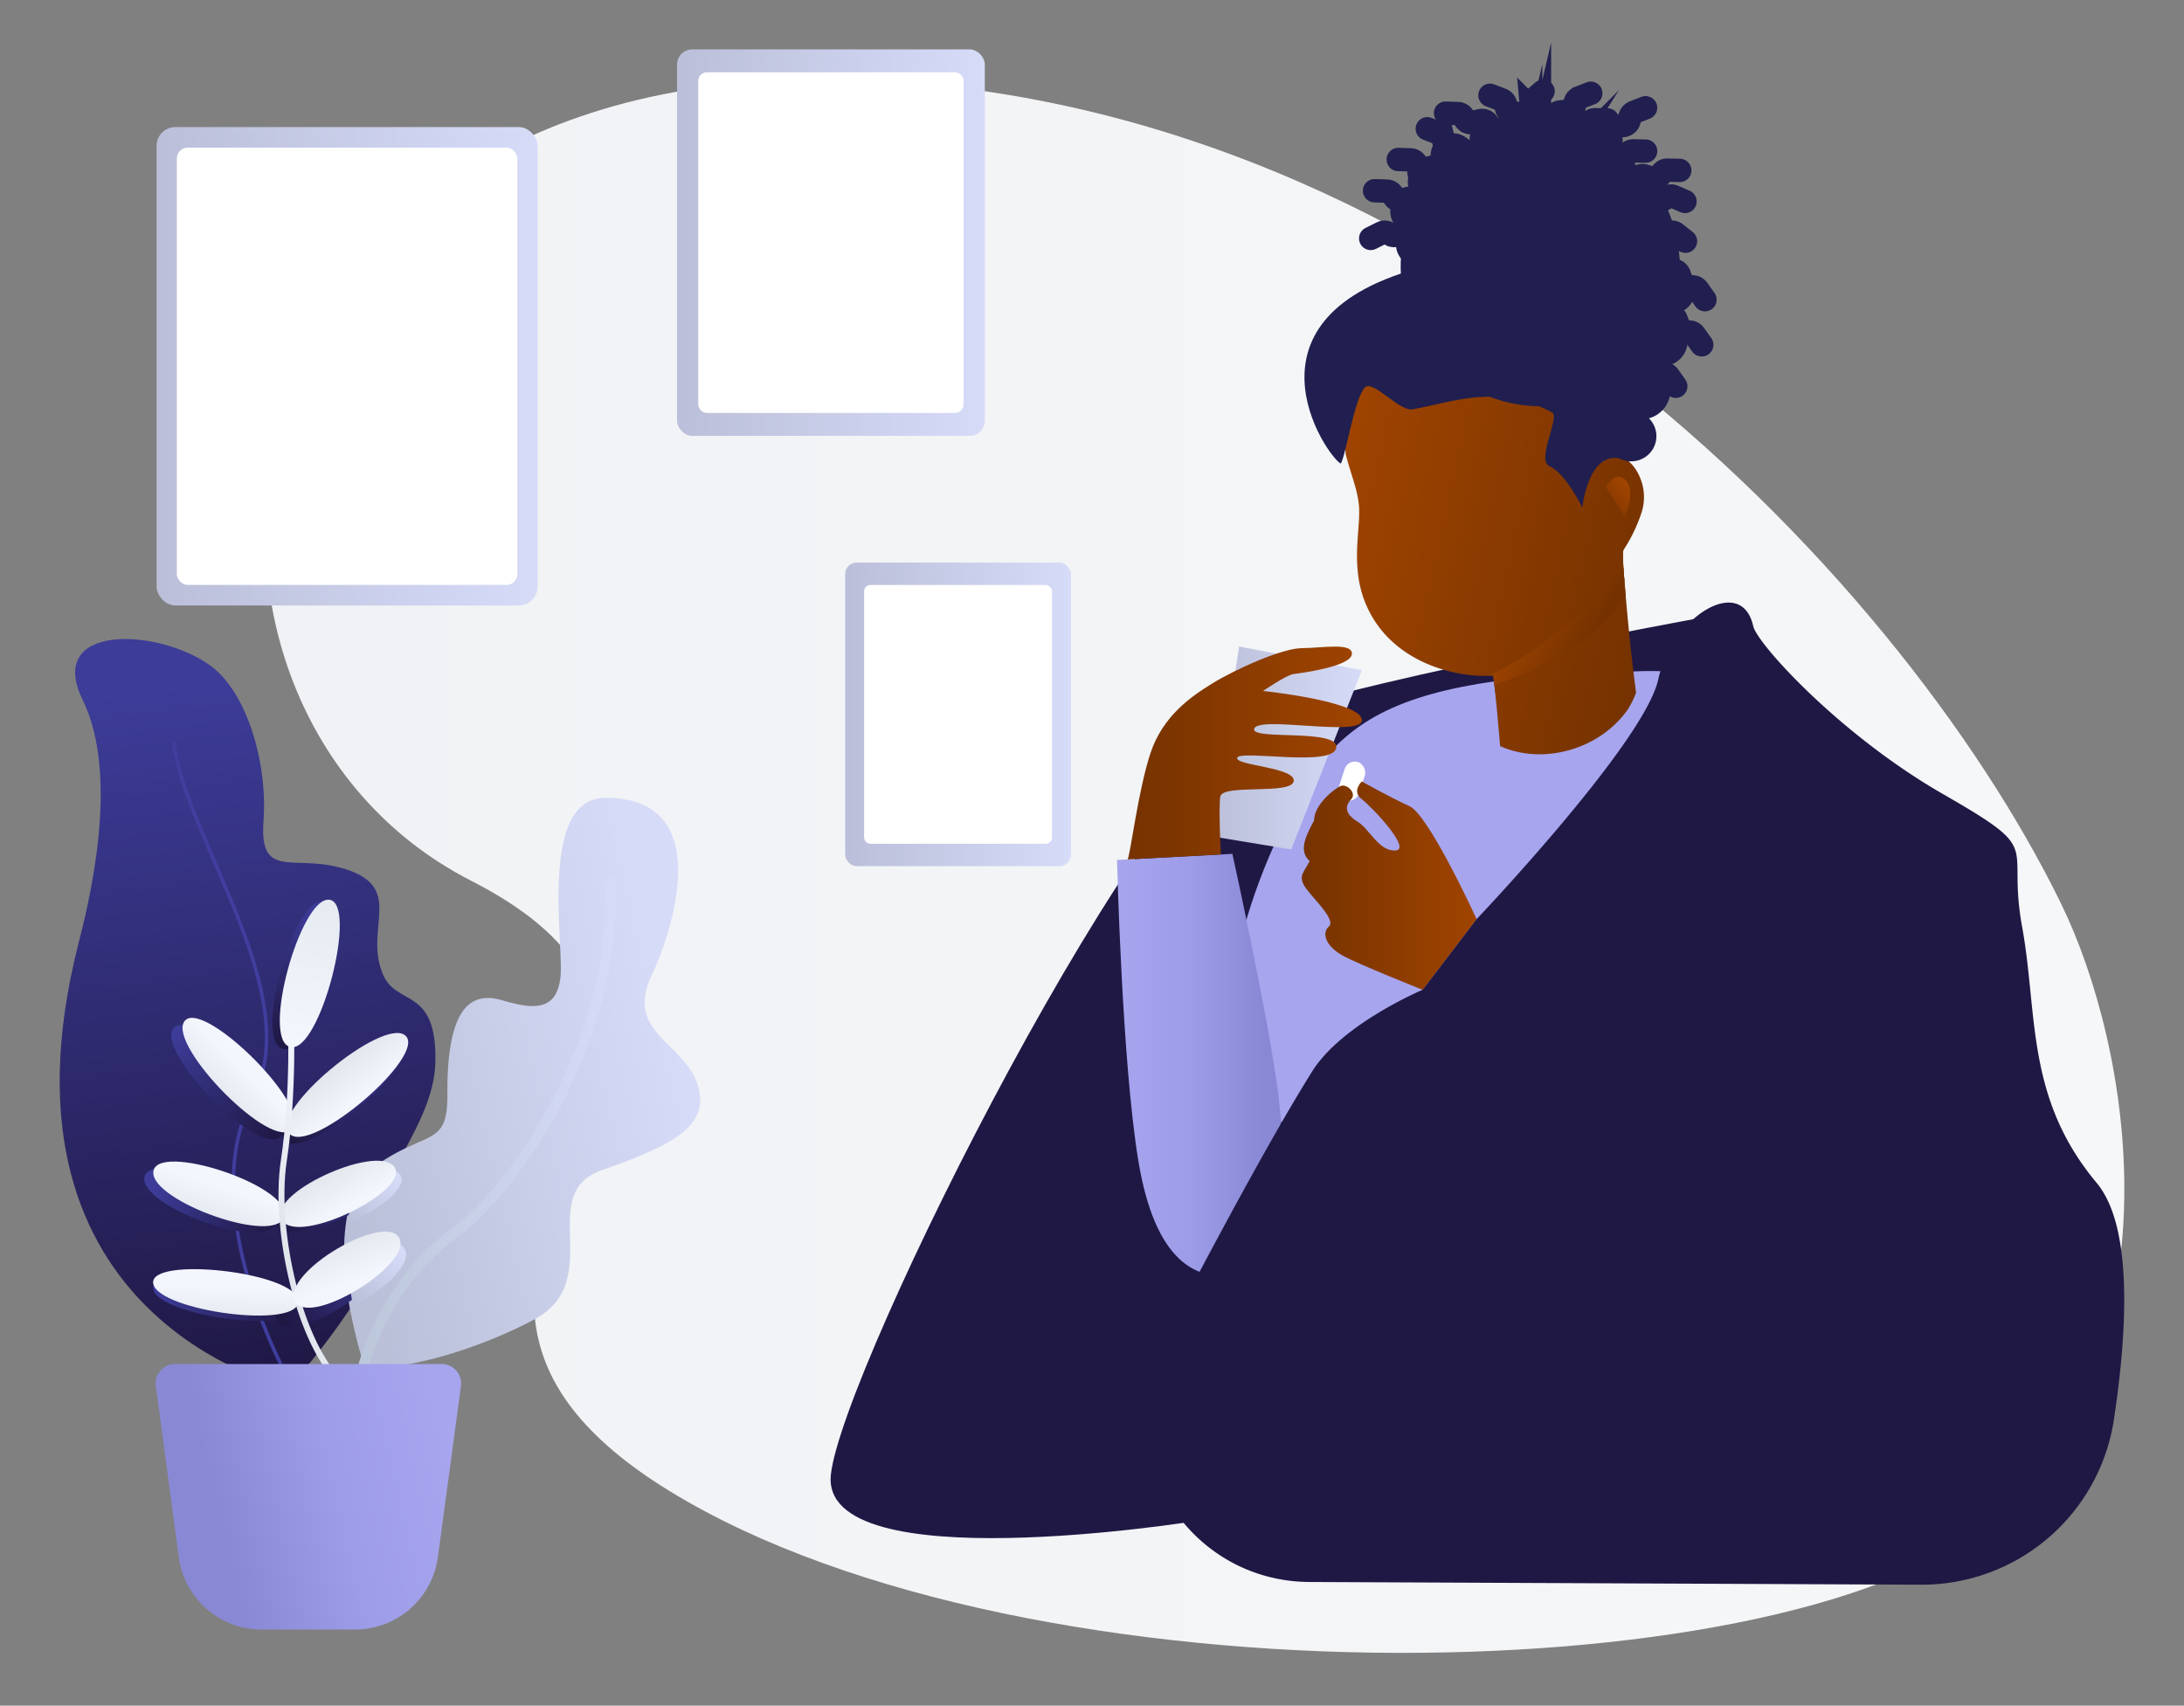 <svg xmlns="http://www.w3.org/2000/svg" xmlns:xlink="http://www.w3.org/1999/xlink" viewBox="0 0 736 574.85"><rect x="0" y="0" width="736" height="574.85" fill="#808080" stroke="none"/><defs><style>.cls-1{fill:url(#Безымянный_градиент_263);}.cls-2{fill:url(#Безымянный_градиент_5);}.cls-18,.cls-3,.cls-31,.cls-37,.cls-5{fill:none;stroke-miterlimit:10;}.cls-3{stroke-width:1.19px;stroke:url(#Безымянный_градиент_2);}.cls-4{fill:url(#Безымянный_градиент_17);}.cls-5{stroke-width:3.44px;stroke:url(#Безымянный_градиент_164);}.cls-6{fill:url(#Безымянный_градиент_5-2);}.cls-7{fill:url(#Безымянный_градиент_5-3);}.cls-8{fill:url(#Безымянный_градиент_5-4);}.cls-9{fill:url(#Безымянный_градиент_5-5);}.cls-10{fill:url(#Безымянный_градиент_5-6);}.cls-11{fill:url(#Безымянный_градиент_5-7);}.cls-12{fill:url(#Безымянный_градиент_18);}.cls-13{fill:url(#Безымянный_градиент_33);}.cls-14{fill:url(#Безымянный_градиент_33-2);}.cls-15{fill:url(#Безымянный_градиент_33-3);}.cls-16{fill:url(#Безымянный_градиент_17-2);}.cls-17{fill:url(#Безымянный_градиент_33-4);}.cls-18{stroke-width:2px;stroke:url(#Безымянный_градиент_33-5);}.cls-19{fill:url(#Безымянный_градиент_33-6);}.cls-20{fill:url(#Безымянный_градиент_17-3);}.cls-21{fill:url(#Безымянный_градиент_33-7);}.cls-22{fill:url(#Безымянный_градиент_11);}.cls-23{fill:url(#Безымянный_градиент_144);}.cls-24{fill:url(#Безымянный_градиент_170);}.cls-25{fill:#fff;}.cls-26{fill:#1f1844;}.cls-27{fill:url(#Безымянный_градиент_216);}.cls-28{fill:url(#Безымянный_градиент_40);}.cls-29{fill:url(#Безымянный_градиент_250);}.cls-30{fill:url(#Безымянный_градиент_250-2);}.cls-31{stroke:#fff;stroke-width:1.68px;}.cls-31,.cls-37{stroke-linecap:round;}.cls-32{fill:url(#Безымянный_градиент_48);}.cls-33{fill:url(#Безымянный_градиент_123);}.cls-34{fill:url(#Безымянный_градиент_48-2);}.cls-35{fill:url(#Безымянный_градиент_48-3);}.cls-36{fill:url(#Безымянный_градиент_29);}.cls-37{stroke:#201f4f;stroke-width:7.87px;}.cls-38{fill:url(#Безымянный_градиент_29-2);}.cls-39{fill:url(#Безымянный_градиент_29-3);}.cls-40{fill:url(#Безымянный_градиент_29-4);}.cls-41{fill:url(#Безымянный_градиент_29-5);}.cls-42{fill:url(#Безымянный_градиент_29-6);}.cls-43{fill:url(#Безымянный_градиент_29-7);}.cls-44{fill:url(#Безымянный_градиент_29-8);}.cls-45{fill:url(#Безымянный_градиент_29-9);}.cls-46{fill:url(#Безымянный_градиент_29-10);}.cls-47{fill:url(#Безымянный_градиент_29-11);}.cls-48{fill:url(#Безымянный_градиент_29-12);}.cls-49{fill:url(#Безымянный_градиент_29-13);}.cls-50{fill:url(#Безымянный_градиент_29-14);}.cls-51{fill:url(#Безымянный_градиент_29-15);}.cls-52{fill:url(#Безымянный_градиент_29-16);}.cls-53{fill:url(#Безымянный_градиент_29-17);}.cls-54{fill:url(#Безымянный_градиент_29-18);}.cls-55{fill:url(#Безымянный_градиент_29-19);}.cls-56{fill:url(#Безымянный_градиент_29-20);}.cls-57{fill:url(#Безымянный_градиент_29-21);}.cls-58{fill:url(#Безымянный_градиент_170-2);}.cls-59{fill:url(#Безымянный_градиент_250-3);}.cls-60{fill:url(#Безымянный_градиент_123-2);}.cls-61{fill:url(#Безымянный_градиент_123-3);}.cls-62{fill:url(#Безымянный_градиент_170-3);}.cls-63{fill:url(#Безымянный_градиент_170-4);}</style><linearGradient id="Безымянный_градиент_263" x1="89.39" y1="291.91" x2="715.89" y2="291.91" gradientUnits="userSpaceOnUse"><stop offset="0" stop-color="#f0f2f5"/><stop offset="0.99" stop-color="#f5f7f8"/></linearGradient><linearGradient id="Безымянный_градиент_5" x1="96.98" y1="466" x2="65.38" y2="226.27" gradientUnits="userSpaceOnUse"><stop offset="0" stop-color="#1f1844"/><stop offset="0.99" stop-color="#3d3c99"/></linearGradient><linearGradient id="Безымянный_градиент_2" x1="95.39" y1="459.82" x2="67.6" y2="248.95" gradientUnits="userSpaceOnUse"><stop offset="0" stop-color="#3f3d9e"/><stop offset="0.99" stop-color="#423e9f"/></linearGradient><linearGradient id="Безымянный_градиент_17" x1="111.58" y1="377.82" x2="228.81" y2="350.88" gradientUnits="userSpaceOnUse"><stop offset="0.01" stop-color="#bbc0d9"/><stop offset="1" stop-color="#d6dbf8"/></linearGradient><linearGradient id="Безымянный_градиент_164" x1="-130.81" y1="357.97" x2="-41.11" y2="374.4" gradientTransform="translate(181.44 23.25) rotate(-10.18)" gradientUnits="userSpaceOnUse"><stop offset="0" stop-color="#bac6d8"/><stop offset="0.99" stop-color="#d6dbf8"/></linearGradient><linearGradient id="Безымянный_градиент_5-2" x1="94.75" y1="382.73" x2="58.8" y2="347.41" xlink:href="#Безымянный_градиент_5"/><linearGradient id="Безымянный_градиент_5-3" x1="93.6" y1="412.42" x2="51.77" y2="397.85" xlink:href="#Безымянный_градиент_5"/><linearGradient id="Безымянный_градиент_5-4" x1="96.72" y1="382.64" x2="134.77" y2="352.7" xlink:href="#Безымянный_градиент_5"/><linearGradient id="Безымянный_градиент_5-5" x1="93.95" y1="412.47" x2="130.88" y2="394.78" xlink:href="#Безымянный_градиент_5"/><linearGradient id="Безымянный_градиент_5-6" x1="100.55" y1="440.26" x2="51.38" y2="434.38" xlink:href="#Безымянный_градиент_5"/><linearGradient id="Безымянный_градиент_5-7" x1="95.09" y1="443.71" x2="128.68" y2="423.18" xlink:href="#Безымянный_градиент_5"/><linearGradient id="Безымянный_градиент_18" x1="107.68" y1="305.2" x2="96.19" y2="352.2" gradientUnits="userSpaceOnUse"><stop offset="0.01" stop-color="#3d3c99"/><stop offset="1" stop-color="#1f1844"/></linearGradient><linearGradient id="Безымянный_градиент_33" x1="-989.32" y1="66.68" x2="-974.14" y2="66.68" gradientTransform="translate(719.08 -379.73) rotate(-45.37)" gradientUnits="userSpaceOnUse"><stop offset="0" stop-color="#e0e4eb"/><stop offset="0.99" stop-color="#f3f6fd"/></linearGradient><linearGradient id="Безымянный_градиент_33-2" x1="-1448.53" y1="-354.69" x2="-1433.2" y2="-354.69" gradientTransform="translate(850.01 -856.71) rotate(-72.22)" xlink:href="#Безымянный_градиент_33"/><linearGradient id="Безымянный_градиент_33-3" x1="1085.2" y1="-317.88" x2="1100.41" y2="-317.88" gradientTransform="matrix(0.63, 0.78, -0.78, 0.63, -821.19, -286.84)" xlink:href="#Безымянный_градиент_33"/><linearGradient id="Безымянный_градиент_17-2" x1="116.03" y1="410.9" x2="131.87" y2="394.64" xlink:href="#Безымянный_градиент_17"/><linearGradient id="Безымянный_градиент_33-4" x1="1197.35" y1="-392.58" x2="1212.92" y2="-392.58" gradientTransform="matrix(0.5, 0.87, -0.77, 0.45, -794.7, -470.06)" xlink:href="#Безымянный_градиент_33"/><linearGradient id="Безымянный_градиент_33-5" x1="-230.24" y1="363.16" x2="-207.86" y2="363.16" gradientTransform="translate(231.76 1.14) rotate(-13.38)" xlink:href="#Безымянный_градиент_33"/><linearGradient id="Безымянный_градиент_33-6" x1="-1644.57" y1="-711.04" x2="-1628.66" y2="-711.04" gradientTransform="matrix(0.04, -0.93, 1, 0.04, 855.28, -1052.53)" xlink:href="#Безымянный_градиент_33"/><linearGradient id="Безымянный_градиент_17-3" x1="116.39" y1="436.41" x2="132.2" y2="418.88" xlink:href="#Безымянный_градиент_17"/><linearGradient id="Безымянный_градиент_33-7" x1="1326.33" y1="-548.47" x2="1343.56" y2="-548.47" gradientTransform="matrix(0.35, 0.94, -0.74, 0.28, -756.37, -677.76)" xlink:href="#Безымянный_градиент_33"/><linearGradient id="Безымянный_градиент_11" x1="110.15" y1="304.52" x2="98.66" y2="351.52" gradientUnits="userSpaceOnUse"><stop offset="0" stop-color="#e6eaf1"/><stop offset="0.99" stop-color="#f3f6fd"/></linearGradient><linearGradient id="Безымянный_градиент_144" x1="63.16" y1="510.74" x2="150.74" y2="490.62" gradientUnits="userSpaceOnUse"><stop offset="0.11" stop-color="#8988d5"/><stop offset="0.56" stop-color="#9d9ce8"/><stop offset="1" stop-color="#a7a5ee"/></linearGradient><linearGradient id="Безымянный_градиент_170" x1="284.82" y1="240.76" x2="360.9" y2="240.76" gradientUnits="userSpaceOnUse"><stop offset="0.01" stop-color="#bbbfd9"/><stop offset="1" stop-color="#d6dbf8"/></linearGradient><linearGradient id="Безымянный_градиент_216" x1="534.68" y1="525.72" x2="534.68" y2="248.62" gradientUnits="userSpaceOnUse"><stop offset="0" stop-color="#201f4f"/><stop offset="0.39" stop-color="#3d3c99"/><stop offset="1" stop-color="#403da0"/></linearGradient><linearGradient id="Безымянный_градиент_40" x1="621.72" y1="393.14" x2="646.91" y2="395.66" gradientUnits="userSpaceOnUse"><stop offset="0.11" stop-color="#343381"/><stop offset="0.56" stop-color="#3d3c99"/><stop offset="1" stop-color="#403da0"/></linearGradient><linearGradient id="Безымянный_градиент_250" x1="554.19" y1="303.25" x2="796.6" y2="303.25" gradientUnits="userSpaceOnUse"><stop offset="0" stop-color="#a7a5ee"/><stop offset="0.44" stop-color="#9d9ce8"/><stop offset="0.89" stop-color="#8988d5"/></linearGradient><linearGradient id="Безымянный_градиент_250-2" x1="443.68" y1="394.33" x2="602.19" y2="394.33" xlink:href="#Безымянный_градиент_250"/><linearGradient id="Безымянный_градиент_48" x1="547.62" y1="193.02" x2="505.29" y2="234.57" gradientUnits="userSpaceOnUse"><stop offset="0" stop-color="#a04400"/><stop offset="1" stop-color="#753200"/></linearGradient><linearGradient id="Безымянный_градиент_123" x1="559.92" y1="194.76" x2="445.9" y2="169.36" gradientUnits="userSpaceOnUse"><stop offset="0" stop-color="#753200"/><stop offset="1" stop-color="#a04400"/></linearGradient><linearGradient id="Безымянный_градиент_48-2" x1="511.91" y1="203.6" x2="535.04" y2="216.45" xlink:href="#Безымянный_градиент_48"/><linearGradient id="Безымянный_градиент_48-3" x1="-3306.9" y1="793.63" x2="-3318.16" y2="804.68" gradientTransform="translate(3887.86 -482.68) rotate(2.53)" xlink:href="#Безымянный_градиент_48"/><linearGradient id="Безымянный_градиент_29" x1="2533.98" y1="-16.4" x2="2658.37" y2="-73.98" gradientTransform="matrix(-0.99, 0.17, 0.17, 0.99, 3090.51, -261.67)" gradientUnits="userSpaceOnUse"><stop offset="0.28" stop-color="#201f4f"/><stop offset="1" stop-color="#201f4f"/></linearGradient><linearGradient id="Безымянный_градиент_29-2" x1="2609.48" y1="-48.67" x2="2623.52" y2="-125.65" gradientTransform="matrix(-1, 0, 0, 1, 3135.91, 178.95)" xlink:href="#Безымянный_градиент_29"/><linearGradient id="Безымянный_градиент_29-3" x1="2584.45" y1="-72.97" x2="2601.41" y2="-72.97" gradientTransform="matrix(-1, 0, 0, 1, 3138.29, 174.66)" xlink:href="#Безымянный_градиент_29"/><linearGradient id="Безымянный_градиент_29-4" x1="2586.45" y1="-57.71" x2="2603.41" y2="-57.71" gradientTransform="matrix(-1, 0, 0, 1, 3140.91, 174.78)" xlink:href="#Безымянный_градиент_29"/><linearGradient id="Безымянный_градиент_29-5" x1="2580.52" y1="-42.28" x2="2600.15" y2="-42.28" gradientTransform="matrix(-1, 0, 0, 1, 3143.45, 173.78)" xlink:href="#Безымянный_градиент_29"/><linearGradient id="Безымянный_градиент_29-6" x1="2572.01" y1="-57.42" x2="2588.96" y2="-57.42" gradientTransform="matrix(-1, 0, 0, 1, 3140.75, 172.33)" xlink:href="#Безымянный_градиент_29"/><linearGradient id="Безымянный_градиент_29-7" x1="2566.42" y1="-74.15" x2="2583.38" y2="-74.15" gradientTransform="matrix(-1, 0, 0, 1, 3137.83, 171.63)" xlink:href="#Безымянный_градиент_29"/><linearGradient id="Безымянный_градиент_29-8" x1="2587.83" y1="-27.59" x2="2604.79" y2="-27.59" gradientTransform="matrix(-1, 0, 0, 1, 3146.03, 174.58)" xlink:href="#Безымянный_градиент_29"/><linearGradient id="Безымянный_градиент_29-9" x1="2647.22" y1="-92.44" x2="2662.23" y2="-92.44" gradientTransform="matrix(-1, 0, 0, 1, 3135.89, 185.41)" xlink:href="#Безымянный_градиент_29"/><linearGradient id="Безымянный_градиент_29-10" x1="2648.61" y1="-103.45" x2="2663.62" y2="-103.45" gradientTransform="matrix(-1, 0, 0, 1, 3134.04, 185.81)" xlink:href="#Безымянный_градиент_29"/><linearGradient id="Безымянный_градиент_29-11" x1="2648.61" y1="-114.71" x2="2663.62" y2="-114.71" gradientTransform="matrix(-1, 0, 0, 1, 3132.14, 185.97)" xlink:href="#Безымянный_градиент_29"/><linearGradient id="Безымянный_градиент_29-12" x1="2641.11" y1="-123.49" x2="2656.12" y2="-123.49" gradientTransform="matrix(-1, 0, 0, 1, 3130.54, 184.82)" xlink:href="#Безымянный_градиент_29"/><linearGradient id="Безымянный_градиент_29-13" x1="2632.01" y1="-130.99" x2="2647.02" y2="-130.99" gradientTransform="matrix(-1, 0, 0, 1, 3129.14, 183.39)" xlink:href="#Безымянный_градиент_29"/><linearGradient id="Безымянный_градиент_29-14" x1="2618.15" y1="-134.13" x2="2633.16" y2="-134.13" gradientTransform="matrix(-1, 0, 0, 1, 3128.41, 181.09)" xlink:href="#Безымянный_градиент_29"/><linearGradient id="Безымянный_градиент_29-15" x1="2606.89" y1="-134.13" x2="2621.9" y2="-134.13" gradientTransform="matrix(-1, 0, 0, 1, 3128.24, 179.18)" xlink:href="#Безымянный_градиент_29"/><linearGradient id="Безымянный_градиент_29-16" x1="2597.28" y1="-129.72" x2="2612.28" y2="-129.72" gradientTransform="matrix(-1, 0, 0, 1, 3128.85, 177.49)" xlink:href="#Безымянный_градиент_29"/><linearGradient id="Безымянный_градиент_29-17" x1="2587.43" y1="-125.19" x2="2602.44" y2="-125.19" gradientTransform="matrix(-1, 0, 0, 1, 3129.48, 175.76)" xlink:href="#Безымянный_градиент_29"/><linearGradient id="Безымянный_градиент_29-18" x1="2584.46" y1="-80.09" x2="2599.47" y2="-80.09" gradientTransform="matrix(-1, 0, 0, 1, 3137.07, 174.6)" xlink:href="#Безымянный_градиент_29"/><linearGradient id="Безымянный_градиент_29-19" x1="2579.58" y1="-90.92" x2="2594.59" y2="-90.92" gradientTransform="matrix(-1, 0, 0, 1, 3135.17, 173.93)" xlink:href="#Безымянный_градиент_29"/><linearGradient id="Безымянный_градиент_29-20" x1="2578.19" y1="-103.45" x2="2593.2" y2="-103.45" gradientTransform="matrix(-1, 0, 0, 1, 3133.03, 173.88)" xlink:href="#Безымянный_градиент_29"/><linearGradient id="Безымянный_градиент_29-21" x1="2581.21" y1="-114.71" x2="2596.22" y2="-114.71" gradientTransform="matrix(-1, 0, 0, 1, 3131.16, 174.55)" xlink:href="#Безымянный_градиент_29"/><linearGradient id="Безымянный_градиент_170-2" x1="408.04" y1="252.1" x2="458.95" y2="252.1" xlink:href="#Безымянный_градиент_170"/><linearGradient id="Безымянный_градиент_250-3" x1="376.44" y1="358.94" x2="432.24" y2="358.94" xlink:href="#Безымянный_градиент_250"/><linearGradient id="Безымянный_градиент_123-2" x1="379.99" y1="253.78" x2="458.95" y2="253.78" xlink:href="#Безымянный_градиент_123"/><linearGradient id="Безымянный_градиент_123-3" x1="438.73" y1="298.49" x2="497.63" y2="298.49" xlink:href="#Безымянный_градиент_123"/><linearGradient id="Безымянный_градиент_170-3" x1="52.77" y1="123.44" x2="181.18" y2="123.44" xlink:href="#Безымянный_градиент_170"/><linearGradient id="Безымянный_градиент_170-4" x1="228.16" y1="81.77" x2="331.87" y2="81.77" xlink:href="#Безымянный_градиент_170"/></defs><title>01</title><g id="Слой_1" data-name="Слой 1"><path class="cls-1" d="M694.5,304.4c-55-112.47-212.37-277.21-416.84-277.63-213.36-.44-234,211.17-119,270S105.51,428.9,225.71,502.56c121.66,74.56,381.67,67.56,445.67,9.56S718.27,353,694.5,304.4Z"/><path class="cls-2" d="M97.33,467.71s34.78-38.71,31.09-54,17.89-33.79,18.31-56c.48-25.17-13-18.44-17.62-29.2-6.9-16,8.46-30.08-14.76-36.18-15.85-4.17-27,4-25.55-15.65S83.15,232.82,70.45,224c-18.14-12.59-55.06-13.58-42.62,11.8,13.06,26.66,1.55,70.58-1.49,82.6C-5.86,445.5,97.33,467.71,97.33,467.71Z"/><path class="cls-3" d="M58.53,250.15c4,32.81,45.13,85.24,26.48,120.28s9.62,89.28,9.62,89.28"/><path class="cls-4" d="M202.72,394.41c-22.59,8,1.87,37.2-22.83,50.36s-56.36,19.83-57.82,13.44c-.1-.42-1.43-4.66-2.83-10.85-.32-1.43-.64-3-1-4.6-.08-.45-.17-.91-.26-1.38a125,125,0,0,1-1.87-14.95c0-.15,0-.31,0-.46-.12-2-.15-4-.12-6s.14-3.84.35-5.7c.73-7.11,2.77-13.66,6.93-18.36a19.66,19.66,0,0,1,3.61-3.23c17.16-11.94,24-6.14,23.89-23.78-.23-30.23,8.38-34.75,18.52-31.77s18.05,3.82,19.53-7.35-7.66-61,15.35-60.89c39.87.13,19.71,51,15.68,59.27-9.66,19.79,10.43,22.89,15.21,37.32S225.29,386.42,202.72,394.41Z"/><path class="cls-5" d="M117.65,501.65S111.58,446,154,414.81c19.16-14.09,54.78-64.4,51.56-118.82"/><path class="cls-6" d="M58.19,346.86c5.27-8.93,43.14,27.92,36.51,36S53.17,355.38,58.19,346.86Z"/><path class="cls-7" d="M48.63,397.12c.76-10.41,46.48,4.55,44.14,14.83S47.9,407,48.63,397.12Z"/><path class="cls-8" d="M134.94,351.2c8.1,6.34-31.89,40.78-39,33.15S127.23,345.16,134.94,351.2Z"/><path class="cls-9" d="M130.75,394.59c6.81,7.69-31.8,27-37.6,18.32S124.27,387.26,130.75,394.59Z"/><path class="cls-10" d="M51.66,434.52c-2-9.55,48.41-4.05,48.84,5.78S53.57,443.62,51.66,434.52Z"/><path class="cls-11" d="M128.3,423.4c5.22,8.84-30.89,30.89-35.09,21.26S123.32,415,128.3,423.4Z"/><path class="cls-12" d="M108.37,303.9c10.18.74-3,52-13,49.64S98.68,303.19,108.37,303.9Z"/><path class="cls-13" d="M62,344.43c5.27-8.93,43.14,27.92,36.51,36S57,352.94,62,344.43Z"/><path class="cls-14" d="M51.67,395c.76-10.41,46.48,4.55,44.14,14.83S50.95,404.9,51.67,395Z"/><path class="cls-15" d="M136.49,348.91c8.1,6.34-31.89,40.78-39,33.15S128.77,342.87,136.49,348.91Z"/><path class="cls-16" d="M117.2,412.28c.7-7,2.66-13.42,6.65-18,4.83-1,8.89-.77,10.66,1.23C138.29,399.75,128,407.63,117.2,412.28Z"/><path class="cls-17" d="M132.66,393c6.81,7.69-31.8,27-37.6,18.32S126.18,385.63,132.66,393Z"/><path class="cls-18" d="M98,341.44s1.16,26.63-2.37,49.87,5.37,62.58,19.85,75.15"/><path class="cls-19" d="M51.66,432.7c-2-9.55,48.41-4.05,48.84,5.78S53.57,441.8,51.66,432.7Z"/><path class="cls-20" d="M119,440.27c-.07-.44-.16-.9-.25-1.35A125.45,125.45,0,0,1,117,424.23c0-.15,0-.3,0-.46,8.23-4.55,17-6.85,19.34-2.91C139.24,425.83,129.18,434.93,119,440.27Z"/><path class="cls-21" d="M134.46,417.09c5.22,8.84-30.89,30.89-35.09,21.26S129.49,408.67,134.46,417.09Z"/><path class="cls-22" d="M110.84,303.22c10.18.74-3,52-13,49.64S101.15,302.52,110.84,303.22Z"/><path class="cls-23" d="M119.57,549.2H88.24a28.21,28.21,0,0,1-28-24.44L52.51,467.1A6.51,6.51,0,0,1,59,459.72h89.88a6.51,6.51,0,0,1,6.46,7.38l-7.77,57.66A28.21,28.21,0,0,1,119.57,549.2Z"/><rect class="cls-24" x="284.82" y="189.61" width="76.08" height="102.3" rx="3.87" ry="3.87"/><rect class="cls-25" x="291.2" y="197.16" width="63.32" height="87.21" rx="2.09" ry="2.09"/></g><g id="Слой_2" data-name="Слой 2"><path class="cls-26" d="M570.7,208.68s-104.05,19.07-143.52,32.09S283.82,461,280,497s122.62,15.67,122.62,15.67S571.52,215.35,570.7,208.68Z"/><path class="cls-27" d="M630.41,489.66c-4.38,32.39-52,37-107.5,38.74-1.68.84-62.9.47-91.41-9.13l1-219.34c.07-18.52,7.92-49.09,34.94-49.54,45.38-.75,129.55-7.67,162.51,2.51,7.53,27.06,13,57,.47,135.13C623.24,432.79,632.53,474.12,630.41,489.66Z"/><path class="cls-28" d="M617.92,266.51c10,30.18,8.79,47.68-4.62,96.51C591,444.37,627.63,486.14,550.11,527.17c47-2.68,76.57-9.93,80.3-37.5,2.12-15.55-7.17-56.87,0-101.62,9.25-57.58,26.51-104.63,3.56-132.44C627.62,247.91,614.53,256.31,617.92,266.51Z"/><path class="cls-29" d="M630.41,333c-11.84,2-48.38,6.87-59.81,1.78,1.19,11.32,2.41,31.38,2.41,31.38s-111.2.16-147.8,14.15c0-1.19-7.36-59.68-7.6-60.06.81-6.78,8.9-34.84,23.81-57.88C454,243,471.9,234.13,504.18,229.54l42.74-3s42.54-4.5,62.18,16.93S630.41,333,630.41,333Z"/><polygon class="cls-30" points="585.85 425.65 443.68 410.04 443.68 363.02 602.19 376.26 585.85 425.65"/><line class="cls-31" x1="570.7" y1="334.2" x2="566.72" y2="311.19"/><path class="cls-32" d="M503.89,233.42c14-4.34,32.16-13.7,43.54-37.62,0-.47-.07-.93-.11-1.37a69.21,69.21,0,0,1-.3-8.85c.12-.18.24-.37.34-.55-15.93,23.53-30.93,36-44.16,42.54l.39,3.22Z"/><path class="cls-33" d="M547.42,195.8c0-.47-.06-.92-.11-1.36-.08-.91-.14-2-.2-3.11a40.58,40.58,0,0,1-.1-5.75,4.08,4.08,0,0,0,.33-.55,53.42,53.42,0,0,0,6-12.74,17,17,0,0,0-1.19-12.48l0,0a13.69,13.69,0,0,0-6.95-6.66c-12.75-5.17-28.58-66.4-69.69-27.27-2.42-.23-14.32-2.38-19.65,2.92-4,4-2.37,24.21-2.37,24.22,1.5,6.17,4,11.79,4.48,17.47.65,7.72-3.07,20.27,2.27,33,7.62,18.21,26.67,23.82,38.47,24.28,1.13,0,2.19,0,3.17,0,.48,0,.91,0,1.34-.07l.4,3.23.41,4.13.38,3.66,1.14,12.74c14.44,6.47,33.49,1.19,43-12.34a30.13,30.13,0,0,0,2.79-5.69c-1.08-8.37-2.38-19.61-3.45-32.24C547.74,199.37,547.58,197.63,547.42,195.8Z"/><path class="cls-34" d="M503.58,230.8s31.44-9.26,44.3-29.73c-.15-1.69-.31-3.44-.46-5.26,0-.47-.06-.92-.11-1.36-.08-.91-.14-2-.2-3.11-16.77,19.07-31.91,30.13-45.27,36.31.48,0,.91,0,1.34-.07Z"/><path class="cls-35" d="M541.1,164.08s3.59-6.1,6.93-2-.53,11.9-.53,11.9Z"/><path class="cls-36" d="M451.84,156.25c1.83-3.15,4.42-21.33,8.05-25.61,2.58-3,11.58,8.1,16.13,7.31,13.6-2.36,28.05-8.77,47,1,2.92,1.5-5.53,16.11-.77,18.21,5.44,2.4,11,13.9,11,13.9s2.24-22.3,15.77-15.44c1.62-10.93.18-12.65-2-25.22-.74-4.33-4.13-18.25-6-22.5-10-22.09-41.38-23-60.59-18.13C414.4,106.43,447.17,153.92,451.84,156.25Z"/><path class="cls-37" d="M554.55,36.32l-3.87,1.5a2.24,2.24,0,0,0-1.35,1.54L549,40.62a2.21,2.21,0,0,1-1.86,1.67l-3,.35a2.2,2.2,0,0,0-1.71,3.11l.26.52a2.2,2.2,0,0,1-1.46,3.07l-1.77.43a2.22,2.22,0,0,0-1.62,2.64l.1.4a2.21,2.21,0,0,1-1,2.4c-2,1.17-5.31,3.19-5.54,3.62s1,2.24,1.93,3.64a2.15,2.15,0,0,1-.46,2.84c-1.78,1.47-4.36,3.82-3.75,4.62a31.68,31.68,0,0,0,5.06,3.69,2.08,2.08,0,0,1,.16,3.28l-2.6,2.4a2.09,2.09,0,0,0,.1,3.24l3.36,2.34a2.07,2.07,0,0,1,.29,3l-2.92,3.46a2.12,2.12,0,0,0-.1,2.67l3.22,4.08a2,2,0,0,1,.35,1.8l-1.75,6.51"/><path class="cls-37" d="M554.56,50.93l-4.15-.08a2.24,2.24,0,0,0-1.83.91l-.77,1a2.21,2.21,0,0,1-2.35.84l-2.89-.81a2.2,2.2,0,0,0-2.76,2.23l0,.58a2.2,2.2,0,0,1-2.51,2.28l-1.8-.27a2.22,2.22,0,0,0-2.5,1.83l-.06.41a2.21,2.21,0,0,1-1.86,1.83c-2.26.33-6.12.94-6.5,1.25s.05,2.45.41,4.1a2.15,2.15,0,0,1-1.5,2.45c-2.21.69-5.48,1.88-5.22,2.86a31.68,31.68,0,0,0,3.28,5.33,2.08,2.08,0,0,1-1.1,3.1L517.18,82a2.09,2.09,0,0,0-1.14,3l2.22,3.44a2.07,2.07,0,0,1-.88,2.93l-4,2.1A2.12,2.12,0,0,0,512.27,96l1.44,5a2,2,0,0,1-.36,1.8l-4.09,5.36"/><path class="cls-37" d="M536.08,31.43l-3.87,1.5a2.24,2.24,0,0,0-1.35,1.54l-.32,1.26a2.21,2.21,0,0,1-1.86,1.67l-3,.35A2.2,2.2,0,0,0,524,40.85l.26.52a2.2,2.2,0,0,1-1.46,3.07l-1.77.43a2.22,2.22,0,0,0-1.62,2.64l.1.4a2.21,2.21,0,0,1-1,2.4c-2,1.17-5.31,3.19-5.54,3.62s1,2.24,1.93,3.64a2.15,2.15,0,0,1-.46,2.84c-1.78,1.47-4.36,3.82-3.75,4.62a31.68,31.68,0,0,0,5.06,3.69,2.08,2.08,0,0,1,.16,3.28l-2.6,2.4a2.09,2.09,0,0,0,.1,3.24L516.75,80a2.07,2.07,0,0,1,.29,3l-2.92,3.46a2.12,2.12,0,0,0-.1,2.67l3.22,4.08a2,2,0,0,1,.35,1.8l-1.75,6.51"/><path class="cls-37" d="M520,30.75l-3.16,2.69a2.24,2.24,0,0,0-.77,1.89l.11,1.29a2.21,2.21,0,0,1-1.21,2.18l-2.71,1.3a2.2,2.2,0,0,0-.6,3.5l.42.4a2.2,2.2,0,0,1-.37,3.37l-1.53,1a2.22,2.22,0,0,0-.66,3l.22.34a2.21,2.21,0,0,1-.19,2.6c-1.47,1.74-4,4.75-4.05,5.24s1.66,1.8,3,2.81a2.15,2.15,0,0,1,.49,2.83c-1.2,2-2.87,5-2,5.59a31.68,31.68,0,0,0,6,1.83,2.08,2.08,0,0,1,1.22,3l-1.67,3.12a2.09,2.09,0,0,0,1.16,3L517.59,83a2.07,2.07,0,0,1,1.27,2.78L517.25,90a2.12,2.12,0,0,0,.77,2.55l4.38,2.8a2,2,0,0,1,.92,1.59l.48,6.73"/><path class="cls-37" d="M487.15,38.14l4.15.13a2.24,2.24,0,0,1,1.78,1l.72,1.08a2.21,2.21,0,0,0,2.31.95l2.93-.67A2.2,2.2,0,0,1,501.68,43l-.07.57A2.2,2.2,0,0,0,504,46l1.81-.18a2.22,2.22,0,0,1,2.4,1.95l0,.41A2.21,2.21,0,0,0,510,50.05c2.24.44,6.07,1.24,6.43,1.56s-.17,2.44-.61,4.08a2.15,2.15,0,0,0,1.38,2.52c2.17.79,5.38,2.14,5.07,3.1a31.68,31.68,0,0,1-3.54,5.16,2.08,2.08,0,0,0,.95,3.15L523,71a2.09,2.09,0,0,1,1,3.09l-2.38,3.33a2.07,2.07,0,0,0,.74,3l3.9,2.29a2.12,2.12,0,0,1,1,2.48l-1.68,4.92a2,2,0,0,0,.27,1.82l3.82,5.55"/><path class="cls-37" d="M502.12,32.12,506,33.59a2.24,2.24,0,0,1,1.36,1.53l.32,1.26A2.21,2.21,0,0,0,509.55,38l3,.32a2.2,2.2,0,0,1,1.73,3.1L514,42A2.2,2.2,0,0,0,515.49,45l1.77.42a2.22,2.22,0,0,1,1.63,2.63l-.1.4a2.21,2.21,0,0,0,1,2.39c2,1.15,5.33,3.16,5.57,3.58s-1,2.25-1.91,3.66a2.15,2.15,0,0,0,.48,2.83c1.79,1.46,4.39,3.79,3.78,4.6a31.68,31.68,0,0,1-5,3.72,2.08,2.08,0,0,0-.14,3.28l2.61,2.39a2.09,2.09,0,0,1-.08,3.24l-3.34,2.37a2.07,2.07,0,0,0-.27,3L524.44,87a2.12,2.12,0,0,1,.12,2.67l-3.2,4.1a2,2,0,0,0-.34,1.8l1.79,6.5"/><path class="cls-37" d="M471.21,53.75l4.15.13a2.24,2.24,0,0,1,1.78,1l.72,1.08a2.21,2.21,0,0,0,2.31.95l2.93-.67a2.2,2.2,0,0,1,2.65,2.36l-.07.57a2.2,2.2,0,0,0,2.4,2.4l1.81-.18a2.22,2.22,0,0,1,2.4,1.95l0,.41a2.21,2.21,0,0,0,1.77,1.92c2.24.44,6.07,1.24,6.43,1.56s-.17,2.44-.61,4.08a2.15,2.15,0,0,0,1.38,2.52c2.17.79,5.38,2.14,5.07,3.1a31.68,31.68,0,0,1-3.54,5.16,2.08,2.08,0,0,0,.95,3.15l3.25,1.4a2.09,2.09,0,0,1,1,3.09l-2.38,3.33a2.07,2.07,0,0,0,.74,3l3.9,2.29a2.12,2.12,0,0,1,1,2.48l-1.68,4.92a2,2,0,0,0,.27,1.82l3.82,5.55"/><path class="cls-37" d="M481,43.4l3.88,1.48a2.24,2.24,0,0,1,1.36,1.53l.32,1.26a2.21,2.21,0,0,0,1.87,1.65l3,.32a2.2,2.2,0,0,1,1.73,3.1l-.26.52a2.2,2.2,0,0,0,1.48,3.06l1.77.42a2.22,2.22,0,0,1,1.63,2.63l-.1.4a2.21,2.21,0,0,0,1,2.39c2,1.15,5.33,3.16,5.57,3.58s-1,2.25-1.91,3.66a2.15,2.15,0,0,0,.48,2.83c1.79,1.46,4.39,3.79,3.78,4.6a31.68,31.68,0,0,1-5,3.72,2.08,2.08,0,0,0-.14,3.28l2.61,2.39a2.09,2.09,0,0,1-.08,3.24l-3.34,2.37a2.07,2.07,0,0,0-.27,3l2.94,3.44a2.12,2.12,0,0,1,.12,2.67l-3.2,4.1a2,2,0,0,0-.34,1.8l1.79,6.5"/><path class="cls-37" d="M463.23,64.28l4.15.13a2.24,2.24,0,0,1,1.78,1l.72,1.08a2.21,2.21,0,0,0,2.31.95l2.93-.67a2.2,2.2,0,0,1,2.65,2.36l-.07.57a2.2,2.2,0,0,0,2.4,2.4l1.81-.18a2.22,2.22,0,0,1,2.4,1.95l0,.41a2.21,2.21,0,0,0,1.77,1.92c2.24.44,6.07,1.24,6.43,1.56s-.17,2.44-.61,4.08a2.15,2.15,0,0,0,1.38,2.52c2.17.79,5.38,2.14,5.07,3.1a31.68,31.68,0,0,1-3.54,5.16,2.08,2.08,0,0,0,.95,3.15l3.25,1.4a2.09,2.09,0,0,1,1,3.09l-2.38,3.33a2.07,2.07,0,0,0,.74,3l3.9,2.29a2.12,2.12,0,0,1,1,2.48l-1.68,4.92a2,2,0,0,0,.27,1.82l3.82,5.55"/><path class="cls-37" d="M461.93,80.35l3.71-1.85a2.24,2.24,0,0,1,2,0l1.14.61a2.21,2.21,0,0,0,2.48-.26l2.26-2a2.2,2.2,0,0,1,3.45.83l.21.54a2.2,2.2,0,0,0,3.25,1l1.51-1a2.22,2.22,0,0,1,3,.58l.23.34a2.21,2.21,0,0,0,2.47.85c2.18-.67,5.93-1.78,6.41-1.67s1,2.23,1.4,3.88a2.15,2.15,0,0,0,2.41,1.57c2.29-.33,5.76-.66,5.94.33a31.68,31.68,0,0,1-.67,6.22,2.08,2.08,0,0,0,2.32,2.32l3.52-.3a2.09,2.09,0,0,1,2.33,2.26l-.52,4.06a2.07,2.07,0,0,0,2.05,2.26l4.52.17a2.12,2.12,0,0,1,2,1.72l.85,5.13a2,2,0,0,0,1.1,1.47l6,3.08"/><path class="cls-37" d="M478.2,58.26l3.88,1.48a2.24,2.24,0,0,1,1.36,1.53l.32,1.26a2.21,2.21,0,0,0,1.87,1.65l3,.32a2.2,2.2,0,0,1,1.73,3.1l-.26.52a2.2,2.2,0,0,0,1.48,3.06l1.77.42A2.22,2.22,0,0,1,495,74.22l-.1.4a2.21,2.21,0,0,0,1,2.39c2,1.15,5.33,3.16,5.57,3.58s-1,2.25-1.91,3.66a2.15,2.15,0,0,0,.48,2.83c1.79,1.46,4.39,3.79,3.78,4.6a31.68,31.68,0,0,1-5,3.72,2.08,2.08,0,0,0-.14,3.28l2.61,2.39a2.09,2.09,0,0,1-.08,3.24l-3.34,2.37a2.07,2.07,0,0,0-.27,3"/><path class="cls-37" d="M541.71,40.42l-4.15-.08a2.24,2.24,0,0,0-1.83.91l-.77,1a2.21,2.21,0,0,1-2.35.84l-2.89-.81A2.2,2.2,0,0,0,527,44.56l0,.58a2.2,2.2,0,0,1-2.51,2.28l-1.8-.27A2.22,2.22,0,0,0,520.2,49l-.06.41a2.21,2.21,0,0,1-1.86,1.83c-2.26.33-6.12.94-6.5,1.25s.05,2.45.41,4.1a2.15,2.15,0,0,1-1.5,2.45c-2.21.69-5.48,1.88-5.22,2.86a31.68,31.68,0,0,0,3.28,5.33,2.08,2.08,0,0,1-1.1,3.1l-3.31,1.24a2.09,2.09,0,0,0-1.14,3L505.42,78a2.07,2.07,0,0,1-.88,2.93l-4,2.1a2.12,2.12,0,0,0-1.11,2.43l1.44,5a2,2,0,0,1-.36,1.8l-4.09,5.36"/><path class="cls-37" d="M566.07,57.43l-4.15-.09a2.24,2.24,0,0,0-1.83.9l-.77,1a2.21,2.21,0,0,1-2.36.83l-2.89-.82a2.2,2.2,0,0,0-2.77,2.22l0,.58a2.2,2.2,0,0,1-2.52,2.27l-1.8-.28a2.22,2.22,0,0,0-2.5,1.82l-.06.41a2.21,2.21,0,0,1-1.87,1.82c-2.26.32-6.12.92-6.51,1.22s0,2.45.39,4.11A2.15,2.15,0,0,1,535,75.89c-2.21.68-5.49,1.86-5.23,2.83A31.68,31.68,0,0,0,533,84.07a2.08,2.08,0,0,1-1.11,3.09l-3.32,1.23a2.09,2.09,0,0,0-1.15,3l2.21,3.45a2.07,2.07,0,0,1-.89,2.92l-4,2.08a2.12,2.12,0,0,0-1.12,2.42l1.42,5a2,2,0,0,1-.37,1.8l-4.11,5.35"/><path class="cls-37" d="M567.83,67.89,564,66.23a2.24,2.24,0,0,0-2,.14l-1.11.67a2.21,2.21,0,0,1-2.49-.13L556,65.06a2.2,2.2,0,0,0-3.4,1l-.18.55a2.2,2.2,0,0,1-3.19,1.15l-1.56-.94a2.22,2.22,0,0,0-3,.73l-.21.35a2.21,2.21,0,0,1-2.42,1c-2.21-.56-6-1.47-6.48-1.34s-.89,2.28-1.2,3.95A2.15,2.15,0,0,1,532,73.18c-2.3-.21-5.78-.36-5.91.64a31.68,31.68,0,0,0,1,6.18,2.08,2.08,0,0,1-2.2,2.44l-3.54-.12a2.09,2.09,0,0,0-2.21,2.37l.73,4A2.07,2.07,0,0,1,518,91.09l-4.51.4a2.12,2.12,0,0,0-2,1.82l-.59,5.16a2,2,0,0,1-1,1.52l-5.83,3.39"/><path class="cls-37" d="M568,81.29l-3.25-2.58a2.24,2.24,0,0,0-2-.39l-1.25.36a2.21,2.21,0,0,1-2.38-.77l-1.8-2.4a2.2,2.2,0,0,0-3.55.09l-.31.49a2.2,2.2,0,0,1-3.38.29l-1.26-1.31a2.22,2.22,0,0,0-3.09-.06l-.29.29a2.21,2.21,0,0,1-2.59.32c-2-1.11-5.43-3-5.92-3s-1.44,2-2.17,3.51a2.15,2.15,0,0,1-2.68,1c-2.17-.8-5.5-1.84-5.88-.9a31.68,31.68,0,0,0-.63,6.23,2.08,2.08,0,0,1-2.75,1.79l-3.39-1A2.09,2.09,0,0,0,516.68,85l-.33,4.08a2.07,2.07,0,0,1-2.48,1.79l-4.46-.77a2.12,2.12,0,0,0-2.35,1.26l-1.89,4.84a2,2,0,0,1-1.38,1.21l-6.51,1.78"/><path class="cls-37" d="M574.56,101l-2.4-3.38a2.24,2.24,0,0,0-1.82-.93H569a2.21,2.21,0,0,1-2.07-1.4l-1.06-2.81a2.2,2.2,0,0,0-3.43-.9L562,92a2.2,2.2,0,0,1-3.33-.66l-.85-1.61a2.22,2.22,0,0,0-3-.92l-.36.19a2.21,2.21,0,0,1-2.58-.41c-1.61-1.62-4.39-4.36-4.87-4.49s-1.94,1.5-3.06,2.77a2.15,2.15,0,0,1-2.86.25c-1.86-1.37-4.77-3.29-5.4-2.5a31.68,31.68,0,0,0-2.33,5.81,2.08,2.08,0,0,1-3.14,1l-3-1.93a2.09,2.09,0,0,0-3.12.89l-1.45,3.83a2.07,2.07,0,0,1-2.88,1l-4.07-2a2.12,2.12,0,0,0-2.61.55L510,97.92a2,2,0,0,1-1.66.78l-6.74-.1"/><path class="cls-37" d="M573.48,116.21l-2.4-3.38a2.24,2.24,0,0,0-1.82-.93H568a2.21,2.21,0,0,1-2.07-1.4l-1.06-2.81a2.2,2.2,0,0,0-3.43-.9l-.44.38a2.2,2.2,0,0,1-3.33-.66l-.85-1.61a2.22,2.22,0,0,0-3-.92l-.36.19a2.21,2.21,0,0,1-2.58-.41c-1.61-1.62-4.39-4.36-4.87-4.49s-1.94,1.5-3.06,2.77a2.15,2.15,0,0,1-2.86.25c-1.86-1.37-4.77-3.29-5.4-2.5a31.68,31.68,0,0,0-2.33,5.81,2.08,2.08,0,0,1-3.14,1l-3-1.93a2.09,2.09,0,0,0-3.12.89l-1.45,3.83a2.07,2.07,0,0,1-2.88,1l-4.07-2a2.12,2.12,0,0,0-2.61.55L509,113.08a2,2,0,0,1-1.66.78l-6.74-.1"/><path class="cls-37" d="M564.73,130.17l-2.4-3.38a2.24,2.24,0,0,0-1.82-.93h-1.3a2.21,2.21,0,0,1-2.07-1.4l-1.06-2.81a2.2,2.2,0,0,0-3.43-.9l-.44.38a2.2,2.2,0,0,1-3.33-.66l-.85-1.61a2.22,2.22,0,0,0-3-.92l-.36.19a2.21,2.21,0,0,1-2.58-.41c-1.61-1.62-4.39-4.36-4.87-4.49s-1.94,1.5-3.06,2.77a2.15,2.15,0,0,1-2.86.25c-1.86-1.37-4.77-3.29-5.4-2.5a31.68,31.68,0,0,0-2.33,5.81,2.08,2.08,0,0,1-3.14,1l-3-1.93a2.09,2.09,0,0,0-3.12.89l-1.45,3.83"/><circle class="cls-38" cx="519.06" cy="89.86" r="47.03" transform="translate(-7.72 89.21) rotate(-9.75)"/><circle class="cls-39" cx="545.36" cy="101.7" r="8.48" transform="translate(-9.35 93.84) rotate(-9.75)"/><circle class="cls-40" cx="545.97" cy="117.07" r="8.48" transform="translate(-11.94 94.16) rotate(-9.75)"/><circle class="cls-41" cx="553.12" cy="131.5" r="9.81" transform="translate(-14.28 95.58) rotate(-9.75)"/><circle class="cls-42" cx="560.26" cy="114.91" r="8.48" transform="translate(-11.37 96.55) rotate(-9.75)"/><circle class="cls-43" cx="562.93" cy="97.47" r="8.48" transform="translate(-8.38 96.75) rotate(-9.75)"/><circle class="cls-44" cx="549.72" cy="146.99" r="8.48" transform="translate(-16.95 95.23) rotate(-9.75)"/><circle class="cls-45" cx="481.17" cy="92.97" r="7.5" transform="translate(-8.8 82.84) rotate(-9.75)"/><circle class="cls-46" cx="477.93" cy="82.35" r="7.5" transform="translate(-7.04 82.14) rotate(-9.75)"/><circle class="cls-47" cx="476.02" cy="71.26" r="7.5" transform="translate(-5.19 81.65) rotate(-9.75)"/><circle class="cls-48" cx="481.93" cy="61.33" r="7.5" transform="translate(-3.43 82.51) rotate(-9.75)"/><circle class="cls-49" cx="489.62" cy="52.4" r="7.5" transform="translate(-1.8 83.69) rotate(-9.75)"/><circle class="cls-50" cx="502.75" cy="46.96" r="7.5" transform="translate(-0.69 85.83) rotate(-9.75)"/><circle class="cls-51" cx="513.85" cy="45.05" r="7.5" transform="translate(-0.21 87.68) rotate(-9.75)"/><circle class="cls-52" cx="524.07" cy="47.77" r="7.5" transform="translate(-0.52 89.45) rotate(-9.75)"/><circle class="cls-53" cx="534.55" cy="50.57" r="7.5" transform="translate(-0.84 91.27) rotate(-9.75)"/><circle class="cls-54" cx="545.11" cy="94.51" r="7.5" transform="translate(-8.13 93.69) rotate(-9.75)"/><circle class="cls-55" cx="548.08" cy="83.02" r="7.5" transform="translate(-6.14 94.03) rotate(-9.75)"/><circle class="cls-56" cx="547.33" cy="70.43" r="7.5" transform="translate(-4.02 93.72) rotate(-9.75)"/><circle class="cls-57" cx="542.45" cy="59.84" r="7.5" transform="translate(-2.3 92.74) rotate(-9.75)"/></g><g id="Слой_4" data-name="Слой 4"><polygon class="cls-58" points="408.04 281.82 435.13 286.29 458.95 225.87 417.57 217.9 408.04 281.82"/><rect class="cls-25" x="452" y="256.52" width="7.14" height="13.49" rx="3.57" ry="3.57" transform="translate(104.27 -128.45) rotate(18.09)"/><path class="cls-59" d="M376.44,289.84s1.64,68.18,7.2,101.52,19.15,41,34,38.23c18.52-3.41,15.17-47.13,12.6-64.82-4-27.49-14.93-77-14.93-77Z"/><path class="cls-60" d="M380,289.65c.9-1.39,3.56-23.37,7.72-35.87s13.73-19.07,20.65-23.34c8.09-5,23.86-12,30.37-12s17.33-2.08,16.83,2.08-17.24,6.34-19.63,6.64-10.3,5.71-10.3,5.71,32.7,3.43,33.3,9.68-36-1.77-36.31,3.27c-.24,3.65,28.87-.3,27.68,6.25s-32.14.6-33.34,3.27,19.74,3.2,19,7.94-24.15.77-24.75,5.23.21,19.48.21,19.48Z"/><path class="cls-61" d="M497.63,309.8S481.56,274.68,475,271.7s-16.07-8.33-16.07-8.33-3.57,3.27,0,6,17,17,11.31,17.26-8.53-7.14-12.9-9.82-4-5.38-2-7.44-1.49-5.36-3.57-4.46-8.93,6.25-8.93,11.61c-3.27,6-5.06,10.42-1.49,13.69-2,3.87-3.63,4.76-2,8s11.19,11.61,8.51,14S447,319,452.39,322s27.09,11.61,27.09,11.61Z"/><path class="cls-26" d="M590.82,211c-3.91-17.58-27.33-3.33-32,18s-61.19,80.76-61.19,80.76l-18.16,23.81S452.25,345,442.16,361.15c-13.23,21.12-32.55,57-50,90.49-19.31,37,7.46,81.34,49.21,81.53l206,.91a65.46,65.46,0,0,0,65-55.61c4.64-30.64,6.34-65.28-5.82-79.83-24-28.71-19.76-56.93-25.1-86.27s8-24.84-26.67-44.75S592.16,217,590.82,211Z"/></g><g id="_01" data-name="01"><rect class="cls-62" x="52.77" y="42.83" width="128.4" height="161.22" rx="6.31" ry="6.31"/><rect class="cls-25" x="59.59" y="49.75" width="114.76" height="147.39" rx="3.67" ry="3.67"/><rect class="cls-63" x="228.16" y="16.65" width="103.72" height="130.23" rx="5.09" ry="5.09"/><rect class="cls-25" x="235.32" y="24.36" width="89.4" height="114.81" rx="2.85" ry="2.85"/></g></svg>